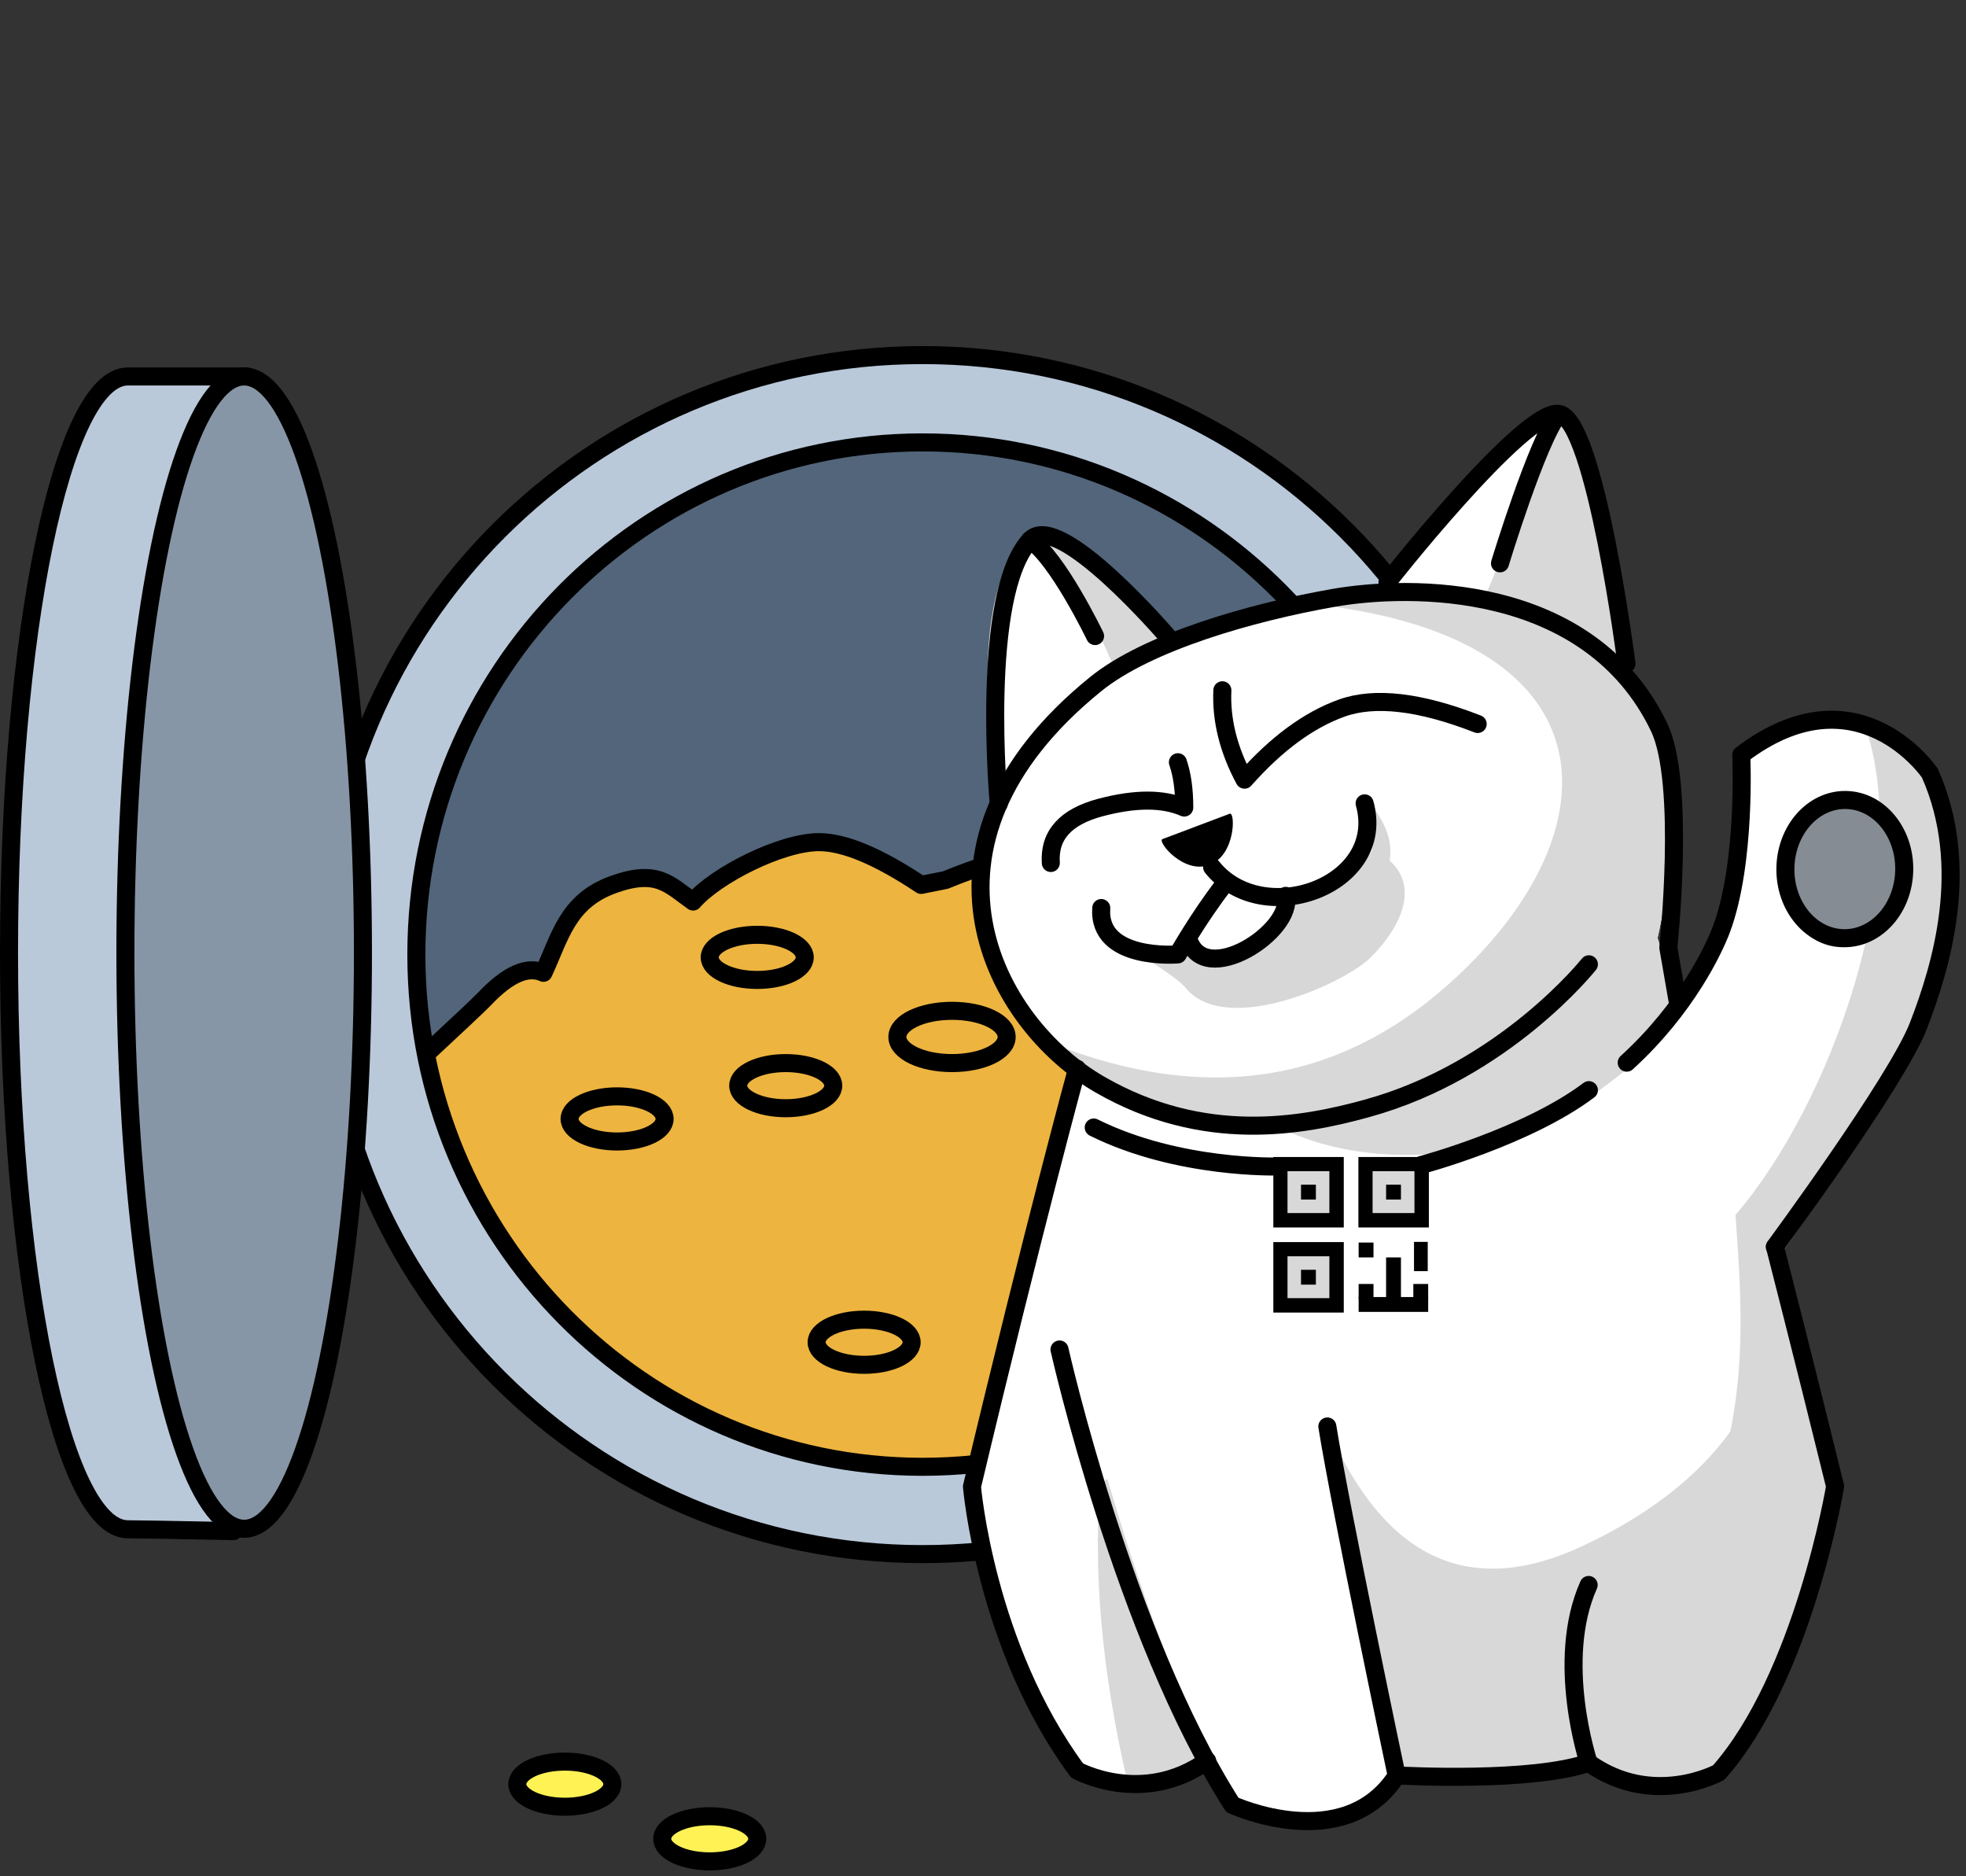 <svg xmlns="http://www.w3.org/2000/svg" width="218" height="208" viewBox="0 0 218 208">
    <rect x="0" y="0" width="218" height="208" fill="#333333" stroke="none"/>
    <g fill="none" fill-rule="evenodd" transform="translate(1)">
        <path d="M0 0h216v216H0z"/>
        <ellipse cx="101.305" cy="105.826" fill="#52657A" rx="61.299" ry="61.945"/>
        <path fill="#FFF" fill-rule="nonzero" d="M98.506 102.314v19.464"/>
        <path fill="#EDB43F" stroke="#000" stroke-linecap="round" stroke-linejoin="round" stroke-width="2" d="M45.168 117.853c4.515-4.193 7.028-6.558 7.537-7.096 2.607-2.757 4.793-3.727 6.558-2.912 1.842-3.952 2.634-7.902 7.638-9.746 5.004-1.843 6.32 0 8.955 1.844 2.5-2.897 9.744-6.585 13.958-6.585 2.81 0 6.585 1.58 11.326 4.741l2.705-.54c6.778-2.8 13.46-4.2 20.046-4.2 4.672 0 9.332.704 13.98 2.114 1.268.384 7.792.384 19.572 0l10.324 10.66-16.453 36.473s-23.557 22.915-25.49 22.915c-1.289 0-11.397.75-30.326 2.25l-42.793-21.472-7.537-15.734v-12.712z"/>
        <ellipse cx="104.564" cy="114.956" stroke="#000" stroke-linecap="round" stroke-linejoin="round" stroke-width="2" rx="6.058" ry="2.897"/>
        <ellipse cx="82.966" cy="106.133" stroke="#000" stroke-linecap="round" stroke-linejoin="round" stroke-width="2" rx="5.268" ry="2.502"/>
        <ellipse cx="86.127" cy="120.355" stroke="#000" stroke-linecap="round" stroke-linejoin="round" stroke-width="2" rx="5.268" ry="2.502"/>
        <ellipse cx="67.427" cy="124.043" stroke="#000" stroke-linecap="round" stroke-linejoin="round" stroke-width="2" rx="5.268" ry="2.502"/>
        <ellipse cx="94.819" cy="148.801" stroke="#000" stroke-linecap="round" stroke-linejoin="round" stroke-width="2" rx="5.268" ry="2.502"/>
        <ellipse cx="61.632" cy="197.791" fill="#FFF255" stroke="#000" stroke-linecap="round" stroke-linejoin="round" stroke-width="2" rx="5.268" ry="2.502"/>
        <ellipse cx="77.699" cy="203.848" fill="#FFF255" stroke="#000" stroke-linecap="round" stroke-linejoin="round" stroke-width="2" rx="5.268" ry="2.502"/>
        <path fill="#B9C9DA" stroke="#000" stroke-linecap="round" stroke-linejoin="round" stroke-width="2" d="M101.305 172.288c-36.705 0-66.461-29.756-66.461-66.462S64.6 39.364 101.305 39.364c36.706 0 66.462 29.756 66.462 66.462s-29.756 66.462-66.462 66.462zm0-9.68c31.004 0 56.138-25.422 56.138-56.782 0-31.36-25.134-56.783-56.138-56.783-31.003 0-56.137 25.423-56.137 56.783 0 31.36 25.134 56.783 56.137 56.783z"/>
        <path fill="#FFF" d="M180.092 118.31c6.664-6.185 9.697-12.928 10.468-15.032 2.76-7.554 2.188-19.62 2.188-19.62 12.856-9.988 20.838 2.053 20.838 2.053 4.6 10.546 1.268 21.75-1.269 28.442-2.362 6.236-15.864 24.893-15.864 24.893"/>
        <path fill="#D8D8D8" d="M109.786 88.423s-4.538-22.91 3.482-29.078c2.307-1.774 7.707 2.173 16.2 11.84"/>
        <path fill="#FFF" d="M109.786 88.423s-2.485-25.737 3.482-29.078c1.49-.834 4.563 3.998 9.218 14.496"/>
        <path fill="#D8D8D8" d="M180.092 76.135c0 1.741-3.942-29.814-7.848-30.467-3.809-.627-20.764 22.2-20.06 21.322l27.908 9.145z"/>
        <path fill="#FFF" d="M163.072 66.97c0 1.74 5.019-13.023 9.452-21.302-3.861-.626-21.054 22.179-20.34 21.302h10.888z"/>
        <path fill="#FFF" d="M202.067 164.722s-3.515 21.151-12.888 31.777c0 0-7.253 4.025-14.408-1.076l-.53.07c-5.766 1.966-17.512 1.563-20.591 1.43-5.831 8.856-18.142 3.167-18.142 3.167a78.896 78.896 0 0 1-2.513-4.243c-.302-.546-.65-.865-1.043-.957-7.154 5.1-14.408 1.075-14.408 1.075-10.145-13.75-11.641-31.527-11.641-31.527 3.727-15.683 8.77-30.728 11.576-41.656.4-1.558-.351-3.495 0-4.854-6.857-5.607-11.907-15.395-8.765-26.363.902-3.146 8.765-15.341 21.035-20.77 5.296-2.342 5.462-2.233 11.675-3.675 6.213-1.442 2.764-1.047 13.512-2.17 10.748-1.122 23.642 8.283 23.642 8.283s2.863 4.411 4.22 8.674c3.063 9.617 0 22.077 0 22.077l.918 3.279c1.59 1.967 2.897 2.331 3.923 1.093 6.756-7.542 4.18-24.881 4.18-24.881 12.886-9.85 20.888 2.025 20.888 2.025 4.612 10.4 1.271 21.45-1.271 28.05-2.257 5.86-14.652 22.843-15.816 24.432a3570.508 3570.508 0 0 0 6.447 26.74z"/>
        <path fill="#D8D8D8" d="M202.067 164.722s-3.515 21.151-12.888 31.777c0 0-7.253 4.025-14.408-1.076l-.53.07c-1.876.64 10.934-19.714 14.938-30.77 4.005-11.057 2.716-22.84 2.26-30.04 10.55-12.22 19.997-38.186 14.298-54.451 4.03 1.645 6.97 5.268 6.97 5.268 4.612 10.4 1.271 21.45-1.271 28.05-2.257 5.86-14.652 22.843-15.816 24.432M115.722 115.699c16.875 6.64 31.494 4.459 43.859-6.546 18.546-16.508 18.997-38.186-14.402-42.113 17.238-5.02 33.399 6.193 33.399 6.193s2.863 4.411 4.22 8.674c3.063 9.617 0 22.077 0 22.077l2.312 6.696-2.311 5.019c-7.91 6.849-14.34 10.704-19.29 11.564-5.63.98-14.62 1.746-22.912-2.4-9.298 0-17.59-3.055-24.875-9.164z"/>
        <path fill="#D8D8D8" d="M201.912 164.464s-3.519 21.298-12.901 31.997c0 0-7.262 4.053-14.424-1.082l-.532.07c-5.771 1.979-17.53 1.574-20.613 1.44-5.837 8.917-18.162 3.188-18.162 3.188a79.547 79.547 0 0 1-2.515-4.272c-.302-.55-.65-.87-1.045-.964-1.997 1.432-3.788 2.537-7.646 2.929-2.844-12.128-3.868-23.23-3.072-33.306l22.185-14.748c6.182 21.37 16.649 28.577 31.4 21.624 14.564-6.864 21.846-17.047 21.846-30.548 3.653 11.213 5.479 19.103 5.479 23.672z"/>
        <ellipse cx="203.221" cy="97.152" fill="#858C93" rx="6.546" ry="7.855" transform="rotate(.881 203.221 97.152)"/>
        <path fill="#FFF" d="M115.504 139.046s8.75 42.405 20.92 61.068c0 0 12.497 5.646 18.356-3.205 0 0-10.173-48.642-11.682-57.863"/>
        <path fill="#000" fill-rule="nonzero" d="M140.194 145.51h7.811v-7.812h-7.811v7.812zM140.194 136.076h7.811v-7.811h-7.811v7.811zM149.627 136.076h7.812v-7.811h-7.812z"/>
        <path fill="#D8D8D8" fill-rule="nonzero" d="M146.408 134.479h-4.642v-4.642h4.642zM146.408 143.913h-4.642v-4.642h4.642zM155.842 134.479H151.2v-4.642h4.642z"/>
        <path fill="#000" fill-rule="nonzero" d="M143.263 131.334h1.648v1.648h-1.648zM152.697 131.334h1.647v1.648h-1.647zM143.263 140.768h1.648v1.647h-1.648zM155.717 142.34h1.647v1.648h-1.647zM149.652 142.34h1.648v1.648h-1.648zM152.697 139.396h1.647v4.741h-1.647zM149.652 137.748h1.648v1.648h-1.648zM155.792 137.673h1.522v3.245h-1.522z"/>
        <path fill="#000" fill-rule="nonzero" d="M149.652 143.788h7.712v1.647h-7.712z"/>
        <path stroke="#000" stroke-linecap="round" stroke-linejoin="round" stroke-width="2" d="M109.746 89.106s-2.122-23.235 3.494-29.25c3.17-3.394 15.249 10.732 15.249 10.732M120.427 70.513s-4.167-8.66-7.212-10.657M179.352 73.583s-3.47-27.054-7.488-27.703c-3.918-.624-19.716 19.517-18.992 18.644M165.326 62.452s4.118-13.577 6.514-16.572"/>
        <path stroke="#000" stroke-linecap="round" stroke-linejoin="round" stroke-width="2" d="M175.184 106.901s-9.334 11.78-24.608 15.973c-7.138 1.971-18.07 4.018-29.625-2.646-11.73-6.763-22.486-26.53-.474-44.374 5.79-4.692 17.27-7.961 26.305-9.559 8.436-1.497 28.427-1.846 36.189 14.326 2.97 6.164 1.023 24.433 1.023 24.433l1.023 5.89"/>
        <path stroke="#000" stroke-linecap="round" stroke-linejoin="round" stroke-width="2" d="M179.377 117.807c6.688-6.09 9.733-12.728 10.507-14.8 2.77-7.437 2.196-19.316 2.196-19.316 12.903-9.833 20.914 2.021 20.914 2.021 4.617 10.383 1.273 21.414-1.273 28.002-2.37 6.14-15.922 24.509-15.922 24.509"/>
        <path stroke="#000" stroke-linecap="round" stroke-linejoin="round" stroke-width="2" d="M203.445 104.007c3.638.055 6.64-3.33 6.706-7.56.065-4.231-2.832-7.707-6.47-7.763-3.64-.056-6.642 3.329-6.707 7.56-.065 4.231 2.832 7.707 6.47 7.763zM116.484 149.603s7.088 31.596 19.167 50.489c0 0 12.404 5.715 18.22-3.245 0 0-6.19-29.374-7.688-38.708"/>
        <path stroke="#000" stroke-linecap="round" stroke-linejoin="round" stroke-width="2" d="M118.43 118.481s-4.766 17.42-11.654 46.321c0 0 1.497 17.745 11.655 31.471 0 0 7.262 4.018 14.425-1.073M195.824 138.248s2.92 11.355 6.663 26.53c0 0-3.519 21.113-12.903 31.72 0 0-7.262 4.018-14.425-1.073M153.87 196.822c1.173.05 14.9.774 21.289-1.397 0 0-3.769-11.28 0-19.717M156.566 129.163s11.73-3.12 18.618-8.31M120.278 124.995c9.384 4.667 20.44 4.318 20.44 4.318"/>
        <path fill="#D7D7D7" d="M131.829 104.79c.008.097-1.205.93-1.764.948-.83.028-3.167-.384-7.012-1.234 4.122 2.358 6.597 4.035 7.426 5.03 4.489 5.396 17.483-.47 20.43-3.322 2.946-2.852 5.751-7.6 2.174-10.819.374-1.97-.35-4.09-2.175-6.362.545 3.02.545 4.9 0 5.637-2.498 3.382-6.426 4.67-6.5 4.538-1.182-.398-1.827-.398-1.937 0-.93 3.382-4.62 6.336-6.548 7.006-.742.258-2.107-.216-4.094-1.422z"/>
        <path stroke="#000" stroke-linecap="round" stroke-linejoin="round" stroke-width="2" d="M115.52 95.67c-.206-3.071 1.627-5.12 5.496-6.147 3.863-1.025 6.964-1.025 9.301 0 0-1.976-.235-3.65-.705-5.022"/>
        <path fill="#000" fill-rule="nonzero" d="M135.362 90.207c-.63.235-3.733 1.407-3.733 1.407s-3.08 1.172-3.732 1.407c-.63.234 2.338 3.939 5.216 2.86 2.9-1.078 2.878-5.908 2.249-5.674"/>
        <path stroke="#000" stroke-linecap="round" stroke-linejoin="round" stroke-width="2" d="M134.643 98.176c-2.775 3.601-5.048 7.63-5.048 7.63s-8.905.746-8.482-5.142M150.318 89.06c2.537 9.111-11.297 14.096-16.912 7.072M130.749 104.016c1.676 5.728 11.752-.81 10.824-4.7M162.852 80.261c-6.388-2.49-11.415-3.078-15.08-1.762-3.664 1.315-7.255 3.96-10.773 7.935-1.788-3.33-2.607-6.634-2.457-9.91"/>
        <path fill="#B9C9DA" stroke="#000" stroke-linecap="round" stroke-linejoin="round" stroke-width="2" d="M24.886 169.74c-6.821-.138-10.727-.206-11.717-.206-7.273 0-13.169-28.61-13.169-63.9s5.896-63.899 13.17-63.899h13.169"/>
        <ellipse cx="26.075" cy="105.606" fill="#8796A6" stroke="#000" stroke-linecap="round" stroke-linejoin="round" stroke-width="2" rx="13.169" ry="63.871" transform="matrix(-1 0 0 1 52.15 0)"/>
    </g>
</svg>
